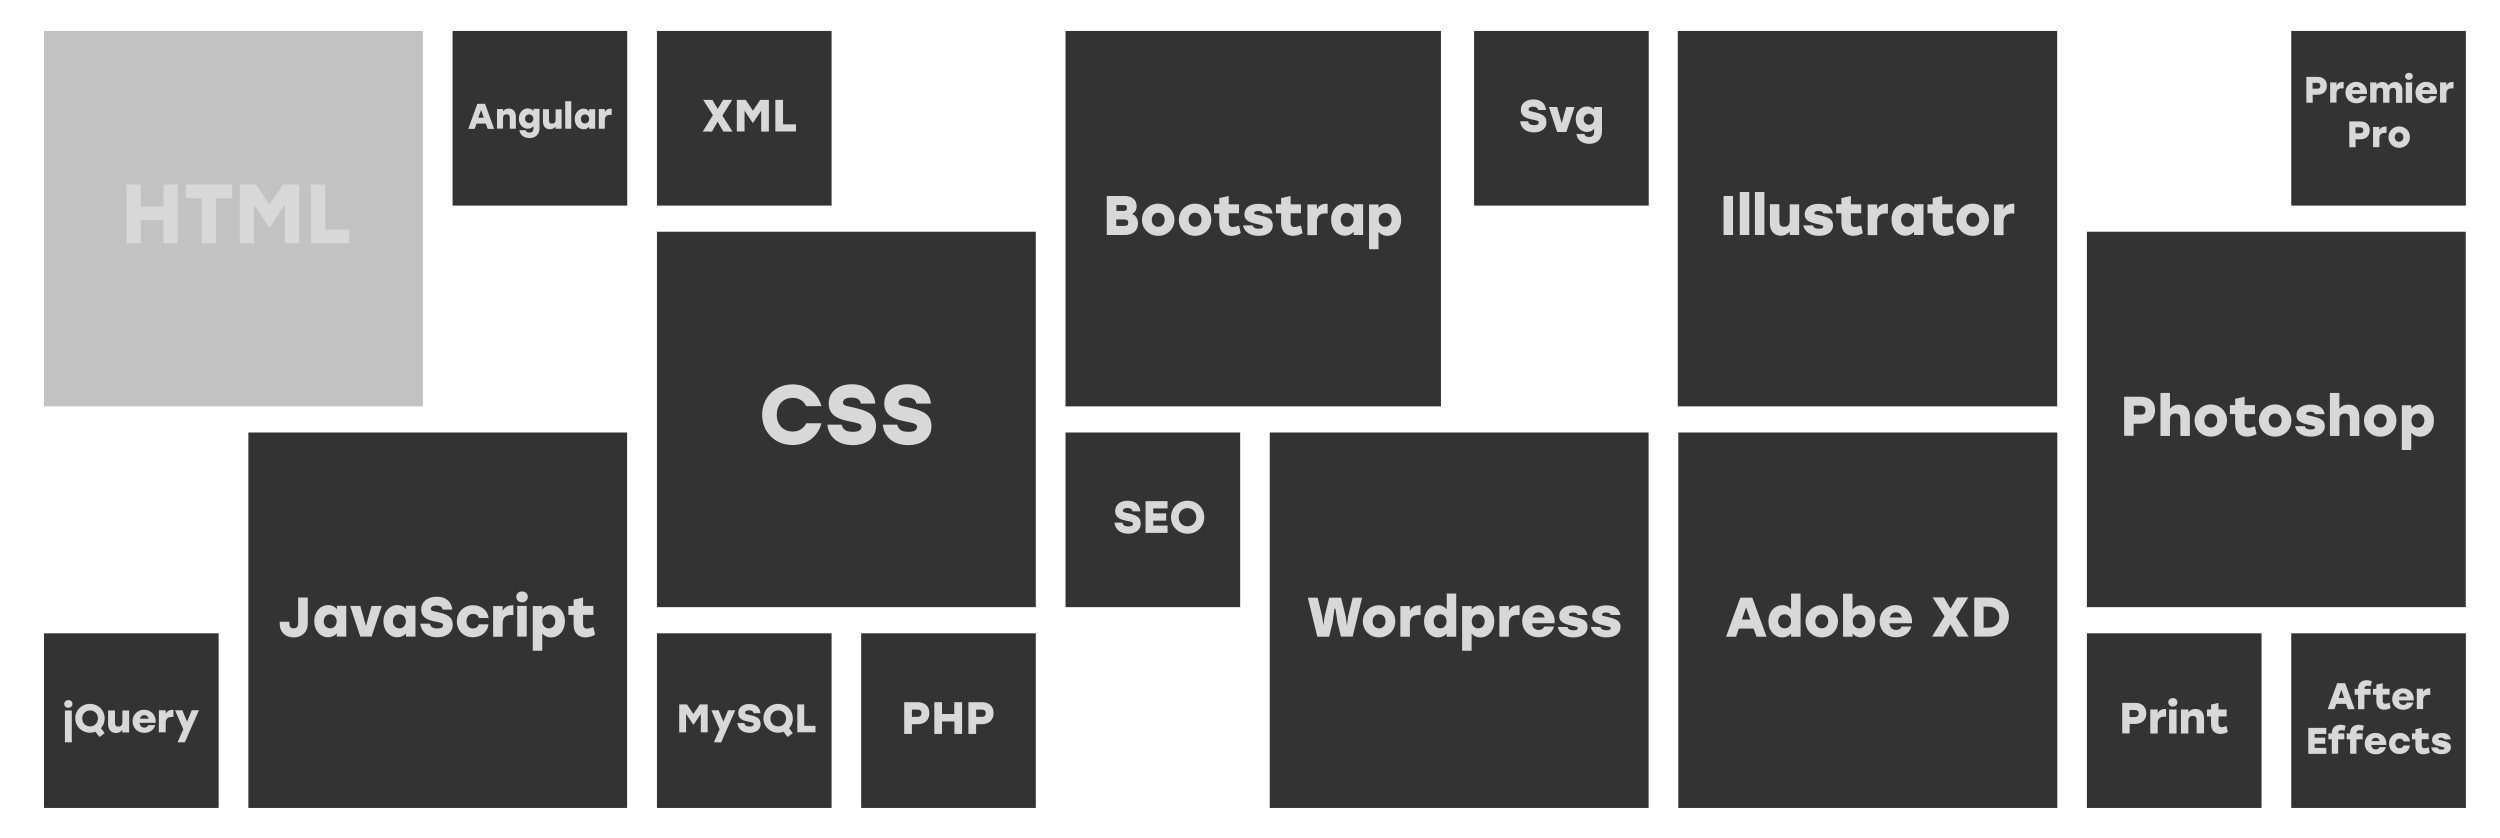 
<svg version="1.1" id="Layer_2" xmlns="http://www.w3.org/2000/svg" xmlns:xlink="http://www.w3.org/1999/xlink" x="0px" y="0px"
	 viewBox="0 0 1817.9 609.5" style="enable-background:new 0 0 1817.9 609.5;" xml:space="preserve">
<style type="text/css">
	.st0{fill:#333333;}
	.st1{fill:#D8D8D8;}
</style>

<g id="html">
	<rect style="opacity:0.3" x="32" y="22.5" class="st0" width="275.5" height="273"/>
    <path class="st1" d="M129.3,134.2v42.7h-10.4v-16.8h-16.5v16.8H92v-42.7h10.4v16h16.5v-16H129.3z"/>
	<path class="st1" d="M168.8,144.1h-11.7v32.8h-10.4v-32.8h-11.6v-9.9h33.7V144.1z"/>
	<path class="st1" d="M217.6,134.2v42.7h-10.4v-28.2L196.4,165h-1l-10.7-16.3v28.2h-10.4v-42.7h11.8l9.8,14.6l9.8-14.6H217.6z"/>
	<path class="st1" d="M253.9,167v9.9h-27.8v-42.7h10.4V167H253.9z"/>
</g>
<g>
	<rect id="jquery" x="32" y="460.5" class="st0" width="127" height="127"/>

</g>
<g>
	<rect id="js" x="180.6" y="314.5" class="st0" width="275.4" height="273"/>
</g>
<g>
	<rect id="css" x="477.7" y="168.5" class="st0" width="275.5" height="273"/>
</g>
<g>
	<rect id="mysql" x="477.7" y="460.5" class="st0" width="127" height="127"/>
</g>
<g>
	<rect id="php" x="626.2" y="460.5" class="st0" width="127" height="127"/>
</g>
<g>
	<rect id="seo" x="774.8" y="314.5" class="st0" width="127" height="127"/>
</g>
<g>
	<rect id="wp" x="923.3" y="314.5" class="st0" width="275.5" height="273"/>
</g>
<g>
	<rect id="xd" x="1220.4" y="314.5" class="st0" width="275.6" height="273"/>
</g>
<g>
	<rect id="ps" x="1517.5" y="168.5" class="st0" width="275.5" height="273"/>
</g>
<g>
	<rect id="print" x="1517.5" y="460.5" class="st0" width="127" height="127"/>
</g>
<g>
	<rect id="ae" x="1666.1" y="460.5" class="st0" width="127" height="127"/>
</g>
<g>
	<rect id="ng" x="329.1" y="22.5" class="st0" width="127" height="127"/>
</g>
<g>
	<rect id="xml" x="477.7" y="22.5" class="st0" width="127" height="127"/>
</g>
<g>
	<rect id="bs" x="774.8" y="22.5" class="st0" width="273" height="273"/>
</g>
<g>
	<rect id="svg" x="1071.9" y="22.5" class="st0" width="127" height="127"/>
</g>
<g>
	<rect id="ai" x="1220" y="22.5" class="st0" width="275.9" height="273"/>
</g>
<g>
	<rect id="pp" x="1666.1" y="22.5" class="st0" width="127" height="127"/>
</g>

<g id="csstext">
	<path class="st1" d="M554.2,301.6c0-12.6,9.4-22.1,22.2-22.1c10.5,0,18.5,6.6,20.9,15.8h-11.1c-1.7-3.7-5.2-6-9.7-6
		c-7.1,0-11.7,5.1-11.7,12.3c0,7.1,4.6,12.2,11.7,12.2c4.5,0,8-2.3,9.7-6h11.1c-2.3,9.3-10.3,15.8-20.9,15.8
		C563.5,323.7,554.2,314.1,554.2,301.6z"/>
	<path class="st1" d="M637,310c0,10.4-9.7,13.7-16.5,13.7c-13.1,0-18.1-7.6-18.9-14.9H612c1,3.5,2.9,5.2,8.3,5.2
		c4.2,0,6.1-1.3,6.1-3.6c0-2.5-2.6-2.7-9.7-4.2c-7-1.5-14.1-4-14.1-12.9c0-9.4,8.4-13.9,16.5-13.9c12.1,0,16.7,6.8,17.4,14.1h-10.5
		c-0.6-2.5-2-4.4-6.9-4.4c-4.7,0-6.1,1.9-6.1,3.7c0,2,2,2.3,6.2,3.2C631.3,298.6,637,301.3,637,310z"/>
	<path class="st1" d="M677.3,310c0,10.4-9.7,13.7-16.5,13.7c-13.1,0-18.1-7.6-18.9-14.9h10.5c1,3.5,2.9,5.2,8.3,5.2
		c4.2,0,6.1-1.3,6.1-3.6c0-2.5-2.6-2.7-9.7-4.2c-7-1.5-14.1-4-14.1-12.9c0-9.4,8.4-13.9,16.5-13.9c12.1,0,16.7,6.8,17.4,14.1h-10.5
		c-0.6-2.5-2-4.4-6.9-4.4c-4.7,0-6.1,1.9-6.1,3.7c0,2,2,2.3,6.2,3.2C671.6,298.6,677.3,301.3,677.3,310z"/>
</g>
<g id="jquerytext">
	<path class="st1" d="M52.7,511.9c0,1.7-1.3,2.8-3,2.8c-1.7,0-3-1.2-3-2.8c0-1.6,1.3-2.8,3-2.8C51.5,509,52.7,510.2,52.7,511.9z
		 M47.2,516.6h5v23.2h-5V516.6z"/>
	<path class="st1" d="M73.4,529.5l2.7,3.6l-3.8,2.8l-2.9-3.8c-1.2,0.5-2.6,0.7-4,0.7c-6,0-10.7-4.6-10.7-10.5s4.6-10.5,10.7-10.5
		c6,0,10.7,4.6,10.7,10.5C76.1,525.2,75.1,527.7,73.4,529.5z M65.5,528.2c3.3,0,5.7-2.4,5.7-5.8s-2.4-5.8-5.7-5.8
		c-3.3,0-5.7,2.4-5.7,5.8S62.2,528.2,65.5,528.2z"/>
	<path class="st1" d="M93.9,516.6v16h-5v-1.8c-1.2,1.5-2.7,2.2-4.6,2.2c-3.5,0-5.7-2.5-5.7-6.4v-10h5v8.9c0,1.7,0.5,2.8,2.5,2.8
		c1.9,0,2.9-1,2.9-3.2v-8.5H93.9z"/>
	<path class="st1" d="M113.2,525.6h-11.7c0.2,2.5,1.8,3.5,3.5,3.5c1.3,0,2.4-0.6,2.8-1.8h5.1c-1.1,3.9-4.5,5.6-7.9,5.6
		c-5.1,0-8.6-3.6-8.6-8.4c0-4.7,3.5-8.4,8.4-8.4C110.2,516.2,113.7,520.4,113.2,525.6z M101.7,522.6h6.4c-0.3-1.5-1.4-2.6-3.1-2.6
		S102.1,521.1,101.7,522.6z"/>
	<path class="st1" d="M126.1,516.3v5.1c-0.3,0-0.5-0.1-1-0.1c-2.3,0-4.6,0.7-4.6,4.3v6.9h-5v-16h5v2.5c1-1.9,2.6-2.8,4.7-2.8
		C125.6,516.2,125.9,516.2,126.1,516.3z"/>
	<path class="st1" d="M144.6,516.6l-10.2,23.2h-5.3l4.2-9.5l-6-13.8h5.3l3.4,8.3l3.4-8.3H144.6z"/>
</g>
<g id="printtext">
	<path class="st1" d="M1560.7,518.7c0,4.9-3.3,7.7-8,7.7h-4.1v6.9h-5.4v-22.2h9.6C1557.4,511.1,1560.7,513.8,1560.7,518.7z
		 M1555.2,518.8c0-1.7-0.9-2.5-2.8-2.5h-3.9v5.1h3.9C1554.3,521.3,1555.2,520.5,1555.2,518.8z"/>
	<path class="st1" d="M1575.1,515.6v5.6c-0.4,0-0.6-0.1-1.1-0.1c-2.5,0-5,0.8-5,4.7v7.6h-5.4v-17.5h5.4v2.7c1.1-2.1,2.9-3.1,5.1-3.1
		C1574.5,515.5,1574.8,515.5,1575.1,515.6z"/>
	<path class="st1" d="M1583.3,510.7c0,1.8-1.4,3.1-3.3,3.1c-1.8,0-3.3-1.3-3.3-3.1c0-1.8,1.4-3.1,3.3-3.1
		C1581.9,507.6,1583.3,508.9,1583.3,510.7z M1577.3,515.9h5.4v17.5h-5.4V515.9z"/>
	<path class="st1" d="M1602.7,522.4v10.9h-5.4v-9.7c0-1.9-0.6-3-2.8-3c-2.1,0-3.2,1-3.2,3.5v9.3h-5.4v-17.5h5.4v2
		c1.3-1.6,2.9-2.4,5.1-2.4C1600.4,515.5,1602.7,518.2,1602.7,522.4z"/>
	<path class="st1" d="M1620,532.2c-1,0.7-3.3,1.5-5.5,1.5c-3.4,0-6.7-2-6.7-7.2V521h-3v-5.1h3v-3.6l5.4-1.2v4.8h5.9v5.1h-5.9v5.3
		c0,1.7,0.9,2.5,2.2,2.5c1,0,2.1-0.4,3.6-0.9L1620,532.2z"/>
</g>
<g id="aetext">
	<path class="st1" d="M1706,511.8h-7.1l-1.4,3.9h-4.9l6.9-18.9h5.8l6.9,18.9h-4.9L1706,511.8z M1704.5,507.5l-2-5.9l-2,5.9H1704.5z"
		/>
	<path class="st1" d="M1719.3,500.9L1719.3,500.9l4.5,0v4.3h-4.5v10.5h-4.6v-10.5h-2.5v-4.3h2.5v-0.3c0-4.4,3.3-6,6.3-6
		c1.2,0,2.7,0.3,3.7,0.7l-0.8,3.7l-0.6-0.2c-0.6-0.2-1.2-0.2-1.7-0.2C1720.1,498.6,1719.3,499.3,1719.3,500.9z"/>
	<path class="st1" d="M1738.4,514.8c-0.8,0.6-2.8,1.3-4.7,1.3c-2.9,0-5.7-1.7-5.7-6.1v-4.8h-2.5v-4.3h2.5v-3.1l4.6-1v4h5v4.3h-5v4.5
		c0,1.4,0.7,2.1,1.9,2.1c0.8,0,1.8-0.3,3.1-0.7L1738.4,514.8z"/>
	<path class="st1" d="M1755.2,509.3h-10.9c0.2,2.3,1.7,3.3,3.3,3.3c1.2,0,2.3-0.6,2.6-1.7h4.7c-1,3.7-4.1,5.2-7.4,5.2
		c-4.8,0-8-3.4-8-7.8c0-4.4,3.2-7.8,7.9-7.8C1752.4,500.6,1755.6,504.4,1755.2,509.3z M1744.4,506.5h5.9c-0.3-1.4-1.3-2.4-2.9-2.4
		S1744.8,505.1,1744.4,506.5z"/>
	<path class="st1" d="M1767.2,500.6v4.7c-0.3,0-0.5-0.1-0.9-0.1c-2.2,0-4.3,0.6-4.3,4v6.4h-4.6v-14.8h4.6v2.3
		c0.9-1.8,2.4-2.6,4.3-2.6C1766.7,500.6,1767,500.6,1767.2,500.6z"/>
	<path class="st1" d="M1683.1,533.6v2.8h7.7v4.4h-7.7v3h8.5v4.4h-13.1v-18.9h13.1v4.4H1683.1z"/>
	<path class="st1" d="M1700.2,533.3L1700.2,533.3l4.5,0v4.3h-4.5v10.5h-4.6v-10.5h-2.5v-4.3h2.5V533c0-4.4,3.3-6,6.3-6
		c1.2,0,2.7,0.3,3.7,0.7l-0.8,3.7l-0.6-0.2c-0.6-0.2-1.2-0.2-1.7-0.2C1701,531,1700.2,531.7,1700.2,533.3z"/>
	<path class="st1" d="M1713.5,533.3L1713.5,533.3l4.5,0v4.3h-4.5v10.5h-4.6v-10.5h-2.5v-4.3h2.5V533c0-4.4,3.3-6,6.3-6
		c1.2,0,2.7,0.3,3.7,0.7l-0.8,3.7l-0.6-0.2c-0.6-0.2-1.2-0.2-1.7-0.2C1714.3,531,1713.5,531.7,1713.5,533.3z"/>
	<path class="st1" d="M1735.2,541.7h-10.9c0.2,2.3,1.7,3.3,3.3,3.3c1.2,0,2.3-0.6,2.6-1.7h4.7c-1,3.7-4.1,5.2-7.4,5.2
		c-4.8,0-8-3.4-8-7.8c0-4.4,3.2-7.8,7.9-7.8C1732.5,533,1735.7,536.8,1735.2,541.7z M1724.5,538.9h5.9c-0.3-1.4-1.3-2.4-2.9-2.4
		C1725.9,536.5,1724.9,537.5,1724.5,538.9z"/>
	<path class="st1" d="M1737.2,540.7c0-4.4,3.3-7.8,7.8-7.8c3.7,0,7,2.2,7.5,6.2h-4.7c-0.4-1.4-1.5-2-2.8-2c-2,0-3.2,1.5-3.2,3.5
		c0,2.1,1.2,3.5,3.1,3.5c1.2,0,2.4-0.6,2.8-2h4.7c-0.5,4.1-3.9,6.2-7.5,6.2C1740.4,548.5,1737.2,545.1,1737.2,540.7z"/>
	<path class="st1" d="M1766.8,547.2c-0.8,0.6-2.8,1.3-4.7,1.3c-2.9,0-5.7-1.7-5.7-6.1v-4.8h-2.5v-4.3h2.5v-3.1l4.6-1v4h5v4.3h-5v4.5
		c0,1.4,0.7,2.1,1.9,2.1c0.8,0,1.8-0.3,3.1-0.7L1766.8,547.2z"/>
	<path class="st1" d="M1767.9,543.5h4.7c0.2,0.8,0.8,1.6,2.9,1.6c1.5,0,2-0.4,2-1c0-0.6-0.5-0.7-3-1.3c-4.3-0.9-6-2.1-6-4.7
		c0-3.2,2.6-5.1,6.9-5.1c4.2,0,6.3,1.8,6.7,4.6h-4.7c-0.2-0.7-0.8-1.2-2.3-1.2c-1.4,0-2,0.4-2,1.1c0,0.5,0.4,0.6,2.2,0.9
		c4.4,1,6.9,1.9,6.9,4.9c0,3.4-3,5.1-6.8,5.1C1771.4,548.5,1768.4,546.6,1767.9,543.5z"/>
</g>
<g id="pptext">
	<path class="st1" d="M1692,62.3c0,4.2-2.8,6.6-6.8,6.6h-3.5v5.8h-4.6V55.9h8.1C1689.2,55.9,1692,58.1,1692,62.3z M1687.3,62.4
		c0-1.4-0.8-2.2-2.4-2.2h-3.3v4.3h3.3C1686.6,64.5,1687.3,63.8,1687.3,62.4z"/>
	<path class="st1" d="M1704.2,59.6v4.7c-0.3,0-0.5-0.1-0.9-0.1c-2.2,0-4.3,0.6-4.3,4v6.4h-4.6V59.9h4.6v2.3c0.9-1.8,2.4-2.6,4.3-2.6
		C1703.8,59.6,1704,59.6,1704.2,59.6z"/>
	<path class="st1" d="M1721.2,68.3h-10.9c0.2,2.3,1.7,3.3,3.3,3.3c1.2,0,2.3-0.6,2.6-1.7h4.7c-1,3.7-4.1,5.2-7.4,5.2
		c-4.8,0-8-3.4-8-7.8c0-4.4,3.2-7.8,7.9-7.8C1718.4,59.6,1721.6,63.4,1721.2,68.3z M1710.4,65.5h5.9c-0.3-1.4-1.3-2.4-2.9-2.4
		S1710.8,64.1,1710.4,65.5z"/>
	<path class="st1" d="M1746.9,65.5v9.3h-4.6v-8.3c0-1.6-0.5-2.6-2.2-2.6c-1.7,0-2.6,0.9-2.6,2.9v7.9h-4.6v-8.3
		c0-1.6-0.5-2.6-2.2-2.6c-1.7,0-2.6,0.9-2.6,2.9v7.9h-4.6V59.9h4.6v1.7c1.1-1.3,2.5-2,4.2-2c2,0,3.6,0.9,4.5,2.6
		c1.1-1.6,2.9-2.6,4.9-2.6C1744.8,59.6,1746.9,61.8,1746.9,65.5z"/>
	<path class="st1" d="M1754.5,55.5c0,1.5-1.2,2.6-2.8,2.6c-1.6,0-2.8-1.1-2.8-2.6c0-1.5,1.2-2.6,2.8-2.6
		C1753.4,52.9,1754.5,54,1754.5,55.5z M1749.4,59.9h4.6v14.8h-4.6V59.9z"/>
	<path class="st1" d="M1772.1,68.3h-10.9c0.2,2.3,1.7,3.3,3.3,3.3c1.2,0,2.3-0.6,2.6-1.7h4.7c-1,3.7-4.1,5.2-7.4,5.2
		c-4.8,0-8-3.4-8-7.8c0-4.4,3.2-7.8,7.9-7.8C1769.3,59.6,1772.5,63.4,1772.1,68.3z M1761.3,65.5h5.9c-0.3-1.4-1.3-2.4-2.9-2.4
		S1761.7,64.1,1761.3,65.5z"/>
	<path class="st1" d="M1784.1,59.6v4.7c-0.3,0-0.5-0.1-0.9-0.1c-2.2,0-4.3,0.6-4.3,4v6.4h-4.6V59.9h4.6v2.3c0.9-1.8,2.4-2.6,4.3-2.6
		C1783.6,59.6,1783.8,59.6,1784.1,59.6z"/>
	<path class="st1" d="M1723.2,94.7c0,4.2-2.8,6.6-6.8,6.6h-3.5v5.8h-4.6V88.3h8.1C1720.3,88.3,1723.2,90.5,1723.2,94.7z
		 M1718.5,94.8c0-1.4-0.8-2.2-2.4-2.2h-3.3v4.3h3.3C1717.7,96.9,1718.5,96.2,1718.5,94.8z"/>
	<path class="st1" d="M1735.4,92v4.7c-0.3,0-0.5-0.1-0.9-0.1c-2.2,0-4.3,0.6-4.3,4v6.4h-4.6V92.3h4.6v2.3c0.9-1.8,2.4-2.6,4.3-2.6
		C1734.9,92,1735.2,92,1735.4,92z"/>
	<path class="st1" d="M1752.4,99.7c0,4.5-3.4,7.8-7.8,7.8c-4.4,0-7.8-3.3-7.8-7.8c0-4.5,3.5-7.8,7.8-7.8S1752.4,95.2,1752.4,99.7z
		 M1741.4,99.7c0,2.1,1.4,3.4,3.1,3.4c1.8,0,3.1-1.3,3.1-3.4c0-2.1-1.4-3.4-3.1-3.4S1741.4,97.7,1741.4,99.7z"/>
</g>
<g id="jstext">
	<path class="st1" d="M223.8,434.5v18.8c0,6.8-4.7,10.2-10.3,10.2c-5.5,0-10.1-3.3-10.1-10.1v-1.3h7v1.1c0,3.2,1.4,3.7,3.1,3.7
		c1.7,0,3.3-0.6,3.3-3.8v-18.6H223.8z"/>
	<path class="st1" d="M251.8,440.6l0,22.3h-6.9v-2.4c-1.4,1.7-3.5,2.9-6.3,2.9c-5.7,0-10.1-4.8-10.1-11.7c0-6.9,4.5-11.7,10.1-11.7
		c2.9,0,5,1.2,6.4,3v-2.5H251.8z M244.8,451.8c0-3.1-2-5.1-4.7-5.1c-2.7,0-4.7,2-4.7,5.1c0,3.1,2.1,5.1,4.7,5.1
		C242.8,456.9,244.8,454.9,244.8,451.8z"/>
	<path class="st1" d="M277.6,440.6l-7.4,22.3H262l-7.4-22.3h7.4l4.1,14.6l4.1-14.6H277.6z"/>
	<path class="st1" d="M302.1,440.6l0,22.3h-6.9v-2.4c-1.4,1.7-3.5,2.9-6.3,2.9c-5.7,0-10.1-4.8-10.1-11.7c0-6.9,4.5-11.7,10.1-11.7
		c2.9,0,5,1.2,6.4,3v-2.5H302.1z M295.1,451.8c0-3.1-2-5.1-4.7-5.1c-2.7,0-4.7,2-4.7,5.1c0,3.1,2.1,5.1,4.7,5.1
		C293.1,456.9,295.1,454.9,295.1,451.8z"/>
	<path class="st1" d="M329.2,454.3c0,6.9-6.4,9.1-11,9.1c-8.7,0-12-5.1-12.6-9.9h7c0.7,2.4,1.9,3.5,5.5,3.5c2.8,0,4.1-0.9,4.1-2.4
		c0-1.7-1.7-1.8-6.5-2.8c-4.7-1-9.4-2.7-9.4-8.6c0-6.3,5.6-9.3,11-9.3c8.1,0,11.1,4.5,11.6,9.4h-7c-0.4-1.7-1.3-3-4.6-3
		c-3.1,0-4,1.3-4,2.5c0,1.3,1.3,1.5,4.1,2.1C325.4,446.7,329.2,448.5,329.2,454.3z"/>
	<path class="st1" d="M332.2,451.8c0-6.6,4.9-11.7,11.8-11.7c5.6,0,10.6,3.4,11.3,9.3h-7.1c-0.5-2.2-2.3-3-4.2-3
		c-3.1,0-4.8,2.2-4.8,5.3c0,3.2,1.8,5.3,4.7,5.3c1.9,0,3.7-0.9,4.2-3h7.1c-0.7,6.2-5.9,9.4-11.3,9.4
		C337.1,463.5,332.2,458.4,332.2,451.8z"/>
	<path class="st1" d="M373.3,440.2v7.1c-0.4,0-0.7-0.1-1.4-0.1c-3.3,0-6.4,1-6.4,6.1v9.7h-6.9v-22.3h6.9v3.5c1.4-2.7,3.7-4,6.5-4
		C372.6,440.1,373,440.1,373.3,440.2z"/>
	<path class="st1" d="M383.8,434c0,2.3-1.8,4-4.2,4c-2.4,0-4.2-1.7-4.2-4c0-2.3,1.8-3.9,4.2-3.9C382.1,430,383.8,431.7,383.8,434z
		 M376.1,440.6h6.9v22.3h-6.9V440.6z"/>
	<path class="st1" d="M410.8,451.8c0,6.9-4.4,11.7-10.1,11.7c-2.9,0-4.9-1.2-6.4-2.9v12.6h-6.9v-32.5h6.9v2.5c1.4-1.8,3.5-3,6.4-3
		C406.3,440.1,410.8,444.8,410.8,451.8z M403.8,451.8c0-3.1-2-5.1-4.7-5.1c-2.7,0-4.7,2-4.7,5.1c0,3.1,2,5.1,4.7,5.1
		C401.7,456.9,403.8,454.9,403.8,451.8z"/>
	<path class="st1" d="M432.7,461.5c-1.3,0.9-4.2,2-7,2c-4.3,0-8.6-2.5-8.6-9.2v-7.2h-3.8v-6.5h3.8V436l6.9-1.5v6.1h7.5v6.5H424v6.8
		c0,2.2,1.1,3.2,2.9,3.2c1.2,0,2.7-0.5,4.6-1.1L432.7,461.5z"/>
</g>
<g id="pstext">
	<path class="st1" d="M1567.1,298.2c0,6.3-4.2,9.9-10.3,9.9h-5.3v8.8h-6.9v-28.4h12.2C1562.9,288.5,1567.1,291.9,1567.1,298.2z
		 M1560.1,298.3c0-2.2-1.2-3.3-3.5-3.3h-5v6.5h5C1558.9,301.6,1560.1,300.5,1560.1,298.3z"/>
	<path class="st1" d="M1592.4,303v14h-6.9v-12.4c0-2.4-0.7-3.9-3.5-3.9c-2.7,0-4.1,1.3-4.1,4.4v11.9h-6.9v-31.3h6.9v11.5
		c1.6-2,3.7-3,6.5-3C1589.4,294.1,1592.4,297.5,1592.4,303z"/>
	<path class="st1" d="M1619.4,305.8c0,6.7-5.2,11.7-11.8,11.7s-11.8-5-11.8-11.7c0-6.7,5.3-11.7,11.8-11.7S1619.4,299,1619.4,305.8z
		 M1602.9,305.8c0,3.1,2.1,5.1,4.7,5.1c2.7,0,4.7-2,4.7-5.1c0-3.1-2-5.1-4.7-5.1C1605,300.6,1602.9,302.7,1602.9,305.8z"/>
	<path class="st1" d="M1640.9,315.5c-1.3,0.9-4.2,2-7,2c-4.3,0-8.6-2.5-8.6-9.2v-7.2h-3.8v-6.5h3.8V290l6.9-1.5v6.1h7.5v6.5h-7.5
		v6.8c0,2.2,1.1,3.2,2.9,3.2c1.2,0,2.7-0.5,4.6-1.1L1640.9,315.5z"/>
	<path class="st1" d="M1666.2,305.8c0,6.7-5.2,11.7-11.8,11.7s-11.8-5-11.8-11.7c0-6.7,5.3-11.7,11.8-11.7S1666.2,299,1666.2,305.8z
		 M1649.7,305.8c0,3.1,2.1,5.1,4.7,5.1c2.7,0,4.7-2,4.7-5.1c0-3.1-2-5.1-4.7-5.1C1651.8,300.6,1649.7,302.7,1649.7,305.8z"/>
	<path class="st1" d="M1668.9,309.9h7c0.3,1.2,1.2,2.4,4.4,2.4c2.3,0,3.1-0.6,3.1-1.5c0-0.9-0.7-1.1-4.5-1.9c-6.4-1.4-9-3.1-9-7
		c0-4.8,3.9-7.7,10.4-7.7c6.3,0,9.4,2.7,10.1,7h-7c-0.3-1.1-1.2-1.8-3.4-1.8c-2,0-3.1,0.6-3.1,1.6c0,0.8,0.7,0.9,3.3,1.4
		c6.7,1.5,10.3,2.8,10.3,7.4c0,5.2-4.5,7.7-10.3,7.7C1674.1,317.5,1669.7,314.6,1668.9,309.9z"/>
	<path class="st1" d="M1715.6,303v14h-6.9v-12.4c0-2.4-0.7-3.9-3.5-3.9c-2.7,0-4.1,1.3-4.1,4.4v11.9h-6.9v-31.3h6.9v11.5
		c1.6-2,3.7-3,6.5-3C1712.6,294.1,1715.6,297.5,1715.6,303z"/>
	<path class="st1" d="M1742.6,305.8c0,6.7-5.2,11.7-11.8,11.7s-11.8-5-11.8-11.7c0-6.7,5.3-11.7,11.8-11.7S1742.6,299,1742.6,305.8z
		 M1726.1,305.8c0,3.1,2.1,5.1,4.7,5.1c2.7,0,4.7-2,4.7-5.1c0-3.1-2-5.1-4.7-5.1C1728.1,300.6,1726.1,302.7,1726.1,305.8z"/>
	<path class="st1" d="M1769.9,305.8c0,6.9-4.4,11.7-10.1,11.7c-2.9,0-4.9-1.2-6.4-2.9v12.6h-6.9v-32.5h6.9v2.5c1.4-1.8,3.5-3,6.4-3
		C1765.4,294.1,1769.9,298.8,1769.9,305.8z M1762.9,305.8c0-3.1-2-5.1-4.7-5.1c-2.7,0-4.7,2-4.7,5.1c0,3.1,2,5.1,4.7,5.1
		C1760.8,310.9,1762.9,308.9,1762.9,305.8z"/>
</g>
<g id="xdtext">
	<path class="st1" d="M1275.1,457.1h-10.7l-2,5.9h-7.3l10.4-28.4h8.7l10.4,28.4h-7.3L1275.1,457.1z M1272.8,450.5l-3.1-8.9l-3.1,8.9
		H1272.8z"/>
	<path class="st1" d="M1309.3,431.7v31.3h-6.9v-2.4c-1.5,1.7-3.5,2.9-6.4,2.9c-5.7,0-10.1-4.8-10.1-11.7c0-6.9,4.5-11.7,10.1-11.7
		c2.9,0,5,1.2,6.4,3v-11.5H1309.3z M1302.4,451.8c0-3.1-2-5.1-4.7-5.1s-4.7,2-4.7,5.1c0,3.1,2.1,5.1,4.7,5.1
		C1300.4,456.9,1302.4,454.9,1302.4,451.8z"/>
	<path class="st1" d="M1336.5,451.8c0,6.7-5.2,11.7-11.8,11.7s-11.8-5-11.8-11.7c0-6.7,5.3-11.7,11.8-11.7S1336.5,445,1336.5,451.8z
		 M1320,451.8c0,3.1,2.1,5.1,4.7,5.1c2.7,0,4.7-2,4.7-5.1c0-3.1-2-5.1-4.7-5.1C1322.1,446.6,1320,448.7,1320,451.8z"/>
	<path class="st1" d="M1363.6,451.8c0,6.9-4.4,11.7-10.1,11.7c-2.9,0-4.9-1.2-6.4-2.9v2.4h-6.9v-31.3h6.9v11.5c1.4-1.8,3.5-3,6.4-3
		C1359.1,440.1,1363.6,444.8,1363.6,451.8z M1356.6,451.8c0-3.1-2-5.1-4.7-5.1c-2.7,0-4.7,2-4.7,5.1c0,3.1,2,5.1,4.7,5.1
		C1354.5,456.9,1356.6,454.9,1356.6,451.8z"/>
	<path class="st1" d="M1390.3,453.2h-16.4c0.3,3.5,2.5,4.9,4.9,4.9c1.9,0,3.4-0.9,4-2.5h7.1c-1.5,5.5-6.2,7.8-11.1,7.8
		c-7.2,0-12-5.1-12-11.7c0-6.6,4.9-11.7,11.8-11.7C1386.1,440.1,1391,445.9,1390.3,453.2z M1374.1,449h8.9c-0.4-2.2-1.9-3.7-4.4-3.7
		S1374.7,446.9,1374.1,449z"/>
	<path class="st1" d="M1423.4,462.9l-5.2-8.9l-5.1,8.9h-8.2l9.1-14.8l-8.7-13.7h8.2l4.8,8.2l4.8-8.2h8.2l-8.9,14.2l9.1,14.3H1423.4z
		"/>
	<path class="st1" d="M1460.8,448.7c0,8.1-6.3,14.2-14.6,14.2h-10.6v-28.4h10.6C1454.5,434.5,1460.8,440.6,1460.8,448.7z
		 M1453.8,448.7c0-4.6-3.1-7.6-7.7-7.6h-3.7v15.3h3.7C1450.7,456.4,1453.8,453.2,1453.8,448.7z"/>
</g>
<g id="wptext">
	<path class="st1" d="M990.5,434.5l-6.9,28.4h-8.5l-2.5-10.3l-1.5-10l-0.7,0l-1.4,10.1l-2.5,10.3h-8.6l-6.9-28.4h7.1l3.3,13.6
		l0.9,6.6l0.9-6.6l3.3-13.6h8.7l3.3,13.6l0.9,6.8l0.9-6.8l3.3-13.6H990.5z"/>
	<path class="st1" d="M1014.6,451.8c0,6.7-5.2,11.7-11.8,11.7s-11.8-5-11.8-11.7c0-6.7,5.3-11.7,11.8-11.7S1014.6,445,1014.6,451.8z
		 M998.1,451.8c0,3.1,2.1,5.1,4.7,5.1c2.7,0,4.7-2,4.7-5.1c0-3.1-2-5.1-4.7-5.1C1000.2,446.6,998.1,448.7,998.1,451.8z"/>
	<path class="st1" d="M1033,440.2v7.1c-0.4,0-0.7-0.1-1.4-0.1c-3.3,0-6.4,1-6.4,6.1v9.7h-6.9v-22.3h6.9v3.5c1.4-2.7,3.7-4,6.5-4
		C1032.3,440.1,1032.7,440.1,1033,440.2z"/>
	<path class="st1" d="M1058.9,431.7v31.3h-6.9v-2.4c-1.5,1.7-3.5,2.9-6.4,2.9c-5.7,0-10.1-4.8-10.1-11.7c0-6.9,4.5-11.7,10.1-11.7
		c2.9,0,5,1.2,6.4,3v-11.5H1058.9z M1051.9,451.8c0-3.1-2-5.1-4.7-5.1s-4.7,2-4.7,5.1c0,3.1,2.1,5.1,4.7,5.1
		C1049.9,456.9,1051.9,454.9,1051.9,451.8z"/>
	<path class="st1" d="M1086.6,451.8c0,6.9-4.4,11.7-10.1,11.7c-2.9,0-4.9-1.2-6.4-2.9v12.6h-6.9v-32.5h6.9v2.5c1.4-1.8,3.5-3,6.4-3
		C1082.1,440.1,1086.6,444.8,1086.6,451.8z M1079.6,451.8c0-3.1-2-5.1-4.7-5.1c-2.7,0-4.7,2-4.7,5.1c0,3.1,2,5.1,4.7,5.1
		C1077.5,456.9,1079.6,454.9,1079.6,451.8z"/>
	<path class="st1" d="M1105,440.2v7.1c-0.4,0-0.7-0.1-1.4-0.1c-3.3,0-6.4,1-6.4,6.1v9.7h-6.9v-22.3h6.9v3.5c1.4-2.7,3.7-4,6.5-4
		C1104.2,440.1,1104.7,440.1,1105,440.2z"/>
	<path class="st1" d="M1130.4,453.2h-16.4c0.3,3.5,2.5,4.9,4.9,4.9c1.9,0,3.4-0.9,4-2.5h7.1c-1.5,5.5-6.2,7.8-11.1,7.8
		c-7.2,0-12-5.1-12-11.7c0-6.6,4.9-11.7,11.8-11.7C1126.3,440.1,1131.1,445.9,1130.4,453.2z M1114.3,449h8.9
		c-0.4-2.2-1.9-3.7-4.4-3.7S1114.9,446.9,1114.3,449z"/>
	<path class="st1" d="M1132.8,455.9h7c0.3,1.2,1.2,2.4,4.4,2.4c2.3,0,3.1-0.6,3.1-1.5c0-0.9-0.7-1.1-4.5-1.9c-6.4-1.4-9-3.1-9-7
		c0-4.8,3.9-7.7,10.4-7.7c6.3,0,9.4,2.7,10.1,7h-7c-0.3-1.1-1.2-1.8-3.4-1.8c-2,0-3.1,0.6-3.1,1.6c0,0.8,0.7,0.9,3.3,1.4
		c6.7,1.5,10.3,2.8,10.3,7.4c0,5.2-4.5,7.7-10.3,7.7C1138,463.5,1133.6,460.6,1132.8,455.9z"/>
	<path class="st1" d="M1156.8,455.9h7c0.3,1.2,1.2,2.4,4.4,2.4c2.3,0,3.1-0.6,3.1-1.5c0-0.9-0.7-1.1-4.5-1.9c-6.4-1.4-9-3.1-9-7
		c0-4.8,3.9-7.7,10.4-7.7c6.3,0,9.4,2.7,10.1,7h-7c-0.3-1.1-1.2-1.8-3.4-1.8c-2,0-3.1,0.6-3.1,1.6c0,0.8,0.7,0.9,3.3,1.4
		c6.7,1.5,10.3,2.8,10.3,7.4c0,5.2-4.5,7.7-10.3,7.7C1162.1,463.5,1157.7,460.6,1156.8,455.9z"/>
</g>
<g id="aitext">
	<path class="st1" d="M1253.3,142.5h6.9v28.4h-6.9V142.5z"/>
	<path class="st1" d="M1265.1,139.6h6.9v31.3h-6.9V139.6z"/>
	<path class="st1" d="M1276.1,139.6h6.9v31.3h-6.9V139.6z"/>
	<path class="st1" d="M1308.3,148.6v22.3h-6.9v-2.6c-1.6,2-3.7,3.1-6.4,3.1c-4.9,0-8-3.5-8-8.9v-14h6.9V161c0,2.4,0.7,3.9,3.5,3.9
		c2.7,0,4-1.3,4-4.4v-11.9H1308.3z"/>
	<path class="st1" d="M1311.3,163.9h7c0.3,1.2,1.2,2.4,4.4,2.4c2.3,0,3.1-0.6,3.1-1.5c0-0.9-0.7-1.1-4.5-1.9c-6.4-1.4-9-3.1-9-7
		c0-4.8,3.9-7.7,10.4-7.7c6.3,0,9.4,2.7,10.1,7h-7c-0.3-1.1-1.2-1.8-3.4-1.8c-2,0-3.1,0.6-3.1,1.6c0,0.8,0.7,0.9,3.3,1.4
		c6.7,1.5,10.3,2.8,10.3,7.4c0,5.2-4.5,7.7-10.3,7.7C1316.6,171.5,1312.2,168.6,1311.3,163.9z"/>
	<path class="st1" d="M1354.6,169.5c-1.3,0.9-4.2,2-7,2c-4.3,0-8.6-2.5-8.6-9.2v-7.2h-3.8v-6.5h3.8V144l6.9-1.5v6.1h7.5v6.5h-7.5
		v6.8c0,2.2,1.1,3.2,2.9,3.2c1.2,0,2.7-0.5,4.6-1.1L1354.6,169.5z"/>
	<path class="st1" d="M1372.8,148.2v7.1c-0.4,0-0.7-0.1-1.4-0.1c-3.3,0-6.4,1-6.4,6.1v9.7h-6.9v-22.3h6.9v3.5c1.4-2.7,3.7-4,6.5-4
		C1372.1,148.1,1372.5,148.1,1372.8,148.2z"/>
	<path class="st1" d="M1398.7,148.6l0,22.3h-6.9v-2.4c-1.4,1.7-3.5,2.9-6.3,2.9c-5.7,0-10.1-4.8-10.1-11.7c0-6.9,4.5-11.7,10.1-11.7
		c2.9,0,5,1.2,6.4,3v-2.5H1398.7z M1391.8,159.8c0-3.1-2-5.1-4.7-5.1c-2.7,0-4.7,2-4.7,5.1c0,3.1,2.1,5.1,4.7,5.1
		C1389.7,164.9,1391.8,162.9,1391.8,159.8z"/>
	<path class="st1" d="M1421,169.5c-1.3,0.9-4.2,2-7,2c-4.3,0-8.6-2.5-8.6-9.2v-7.2h-3.8v-6.5h3.8V144l6.9-1.5v6.1h7.5v6.5h-7.5v6.8
		c0,2.2,1.1,3.2,2.9,3.2c1.2,0,2.7-0.5,4.6-1.1L1421,169.5z"/>
	<path class="st1" d="M1446.3,159.8c0,6.7-5.2,11.7-11.8,11.7s-11.8-5-11.8-11.7c0-6.7,5.3-11.7,11.8-11.7S1446.3,153,1446.3,159.8z
		 M1429.8,159.8c0,3.1,2.1,5.1,4.7,5.1c2.7,0,4.7-2,4.7-5.1c0-3.1-2-5.1-4.7-5.1C1431.9,154.6,1429.8,156.7,1429.8,159.8z"/>
	<path class="st1" d="M1464.7,148.2v7.1c-0.4,0-0.7-0.1-1.4-0.1c-3.3,0-6.4,1-6.4,6.1v9.7h-6.9v-22.3h6.9v3.5c1.4-2.7,3.7-4,6.5-4
		C1464,148.1,1464.4,148.1,1464.7,148.2z"/>
</g>
<g id="bstext">
	<path class="st1" d="M827.5,162.6c0,5.4-4,8.3-9.8,8.3h-12.9v-28.4h12.9c5,0,8.8,2.4,8.8,7.5c0,2.8-1.2,4.4-3.3,5.6
		C826.1,156.6,827.5,159.4,827.5,162.6z M816.8,149.1h-5v4.3h5.3c1.6,0,2.4-0.7,2.4-2.2C819.5,149.4,818.4,149.1,816.8,149.1z
		 M820.4,162c0-1.6-0.6-2.4-2.9-2.4h-5.8v4.7h5.8C819.9,164.3,820.4,163.5,820.4,162z"/>
	<path class="st1" d="M854,159.8c0,6.7-5.2,11.7-11.8,11.7s-11.8-5-11.8-11.7c0-6.7,5.3-11.7,11.8-11.7S854,153,854,159.8z
		 M837.5,159.8c0,3.1,2.1,5.1,4.7,5.1c2.7,0,4.7-2,4.7-5.1c0-3.1-2-5.1-4.7-5.1C839.6,154.6,837.5,156.7,837.5,159.8z"/>
	<path class="st1" d="M880.8,159.8c0,6.7-5.2,11.7-11.8,11.7s-11.8-5-11.8-11.7c0-6.7,5.3-11.7,11.8-11.7S880.8,153,880.8,159.8z
		 M864.3,159.8c0,3.1,2.1,5.1,4.7,5.1c2.7,0,4.7-2,4.7-5.1c0-3.1-2-5.1-4.7-5.1C866.3,154.6,864.3,156.7,864.3,159.8z"/>
	<path class="st1" d="M902.2,169.5c-1.3,0.9-4.2,2-7,2c-4.3,0-8.6-2.5-8.6-9.2v-7.2h-3.8v-6.5h3.8V144l6.9-1.5v6.1h7.5v6.5h-7.5v6.8
		c0,2.2,1.1,3.2,2.9,3.2c1.2,0,2.7-0.5,4.6-1.1L902.2,169.5z"/>
	<path class="st1" d="M903.9,163.9h7c0.3,1.2,1.2,2.4,4.4,2.4c2.3,0,3.1-0.6,3.1-1.5c0-0.9-0.7-1.1-4.5-1.9c-6.4-1.4-9-3.1-9-7
		c0-4.8,3.9-7.7,10.4-7.7c6.3,0,9.4,2.7,10.1,7h-7c-0.3-1.1-1.2-1.8-3.4-1.8c-2,0-3.1,0.6-3.1,1.6c0,0.8,0.7,0.9,3.3,1.4
		c6.7,1.5,10.3,2.8,10.3,7.4c0,5.2-4.5,7.7-10.3,7.7C909.1,171.5,904.7,168.6,903.9,163.9z"/>
	<path class="st1" d="M947.2,169.5c-1.3,0.9-4.2,2-7,2c-4.3,0-8.6-2.5-8.6-9.2v-7.2h-3.8v-6.5h3.8V144l6.9-1.5v6.1h7.5v6.5h-7.5v6.8
		c0,2.2,1.1,3.2,2.9,3.2c1.2,0,2.7-0.5,4.6-1.1L947.2,169.5z"/>
	<path class="st1" d="M965.4,148.2v7.1c-0.4,0-0.7-0.1-1.4-0.1c-3.3,0-6.4,1-6.4,6.1v9.7h-6.9v-22.3h6.9v3.5c1.4-2.7,3.7-4,6.5-4
		C964.6,148.1,965,148.1,965.4,148.2z"/>
	<path class="st1" d="M991.2,148.6l0,22.3h-6.9v-2.4c-1.4,1.7-3.5,2.9-6.3,2.9c-5.7,0-10.1-4.8-10.1-11.7c0-6.9,4.5-11.7,10.1-11.7
		c2.9,0,5,1.2,6.4,3v-2.5H991.2z M984.3,159.8c0-3.1-2-5.1-4.7-5.1c-2.7,0-4.7,2-4.7,5.1c0,3.1,2.1,5.1,4.7,5.1
		C982.2,164.9,984.3,162.9,984.3,159.8z"/>
	<path class="st1" d="M1018.9,159.8c0,6.9-4.4,11.7-10.1,11.7c-2.9,0-4.9-1.2-6.4-2.9v12.6h-6.9v-32.5h6.9v2.5c1.4-1.8,3.5-3,6.4-3
		C1014.4,148.1,1018.9,152.8,1018.9,159.8z M1011.9,159.8c0-3.1-2-5.1-4.7-5.1c-2.7,0-4.7,2-4.7,5.1c0,3.1,2,5.1,4.7,5.1
		C1009.8,164.9,1011.9,162.9,1011.9,159.8z"/>
</g>
<g id="svgtext">
	<path class="st1" d="M1124.5,88.9c0,5.6-5.2,7.4-8.9,7.4c-7.1,0-9.8-4.1-10.2-8.1h5.7c0.5,1.9,1.6,2.8,4.5,2.8
		c2.3,0,3.3-0.7,3.3-1.9c0-1.4-1.4-1.5-5.3-2.3c-3.8-0.8-7.7-2.2-7.7-7c0-5.1,4.5-7.5,8.9-7.5c6.6,0,9,3.7,9.4,7.7h-5.7
		c-0.3-1.4-1.1-2.4-3.7-2.4c-2.5,0-3.3,1-3.3,2c0,1.1,1.1,1.2,3.3,1.7C1121.4,82.8,1124.5,84.2,1124.5,88.9z"/>
	<path class="st1" d="M1145,77.8l-6,18.2h-6.7l-6-18.2h6l3.3,11.8l3.3-11.8H1145z"/>
	<path class="st1" d="M1164.9,77.8v17.9c0,5.4-3.6,8.9-9.2,8.9c-4.4,0-8.8-2.2-9.4-7.2h5.8c0.4,1.8,1.9,2.2,3.4,2.2
		c2.5,0,3.7-1.2,3.7-3.8v-2.2c-1.2,1.4-2.8,2.4-5.2,2.4c-4.6,0-8.2-3.9-8.2-9.3c0-5.5,3.6-9.3,8.2-9.3c2.3,0,4,1,5.2,2.4v-2H1164.9z
		 M1159.2,86.7c0-2.3-1.7-4-3.8-4c-2.2,0-3.8,1.7-3.8,4c0,2.4,1.7,4,3.8,4C1157.6,90.7,1159.2,89.1,1159.2,86.7z"/>
</g>
<g id="seotext">
	<path class="st1" d="M829.5,380.7c0,5.6-5.2,7.4-8.9,7.4c-7.1,0-9.8-4.1-10.2-8.1h5.7c0.5,1.9,1.6,2.8,4.5,2.8
		c2.3,0,3.3-0.7,3.3-1.9c0-1.4-1.4-1.5-5.3-2.3c-3.8-0.8-7.7-2.2-7.7-7c0-5.1,4.5-7.5,8.9-7.5c6.6,0,9,3.7,9.4,7.7h-5.7
		c-0.3-1.4-1.1-2.4-3.7-2.4c-2.5,0-3.3,1-3.3,2c0,1.1,1.1,1.2,3.3,1.7C826.4,374.5,829.5,376,829.5,380.7z"/>
	<path class="st1" d="M838.6,369.9v3.4h9.4v5.3h-9.4v3.6H849v5.3h-16v-23.1h16v5.3H838.6z"/>
	<path class="st1" d="M875.7,376.1c0,6.8-5.3,12-12.1,12s-12.1-5.2-12.1-12s5.3-12,12.1-12S875.7,369.3,875.7,376.1z M857.1,376.1
		c0,3.9,2.7,6.6,6.4,6.6s6.4-2.8,6.4-6.6s-2.7-6.6-6.4-6.6S857.1,372.3,857.1,376.1z"/>
</g>
<g id="phptext">
	<path class="st1" d="M675.8,518.5c0,5.1-3.4,8.1-8.4,8.1h-4.3v7.1h-5.6v-23.1h9.9C672.3,510.6,675.8,513.4,675.8,518.5z
		 M670.1,518.6c0-1.7-1-2.6-2.9-2.6h-4.1v5.3h4.1C669.1,521.2,670.1,520.3,670.1,518.6z"/>
	<path class="st1" d="M699.6,510.6v23.1H694v-9.1H685v9.1h-5.6v-23.1h5.6v8.6h8.9v-8.6H699.6z"/>
	<path class="st1" d="M722.5,518.5c0,5.1-3.4,8.1-8.4,8.1h-4.3v7.1h-5.6v-23.1h9.9C719.1,510.6,722.5,513.4,722.5,518.5z
		 M716.8,518.6c0-1.7-1-2.6-2.9-2.6h-4.1v5.3h4.1C715.9,521.2,716.8,520.3,716.8,518.6z"/>
</g>
<g id="mysqltext">
	<path class="st1" d="M514.6,512.2v20.3h-5v-13.4l-5.1,7.7h-0.5l-5.1-7.7v13.4h-5v-20.3h5.6l4.7,7l4.7-7H514.6z"/>
	<path class="st1" d="M534.6,516.6l-10.2,23.2h-5.3l4.2-9.5l-6-13.8h5.3l3.4,8.3l3.4-8.3H534.6z"/>
	<path class="st1" d="M553.1,526.4c0,5-4.6,6.5-7.9,6.5c-6.2,0-8.6-3.6-9-7.1h5c0.5,1.7,1.4,2.5,4,2.5c2,0,2.9-0.6,2.9-1.7
		c0-1.2-1.2-1.3-4.6-2c-3.3-0.7-6.7-1.9-6.7-6.1c0-4.5,4-6.6,7.9-6.6c5.8,0,8,3.2,8.3,6.7h-5c-0.3-1.2-1-2.1-3.3-2.1
		c-2.2,0-2.9,0.9-2.9,1.8c0,1,0.9,1.1,2.9,1.5C550.3,521,553.1,522.2,553.1,526.4z"/>
	<path class="st1" d="M573.8,529.5l2.7,3.6l-3.8,2.8l-2.9-3.8c-1.2,0.5-2.6,0.7-4,0.7c-6,0-10.7-4.6-10.7-10.5s4.6-10.5,10.7-10.5
		c6,0,10.7,4.6,10.7,10.5C576.6,525.2,575.5,527.7,573.8,529.5z M565.9,528.2c3.3,0,5.7-2.4,5.7-5.8s-2.4-5.8-5.7-5.8
		s-5.7,2.4-5.7,5.8S562.6,528.2,565.9,528.2z"/>
	<path class="st1" d="M593,527.8v4.7h-13.2v-20.3h5v15.6H593z"/>
</g>
<g id="xmltext">
	<path class="st1" d="M526,95.7l-4.2-7.2l-4.1,7.2H511l7.4-12l-7.1-11.1h6.7l3.9,6.6l3.9-6.6h6.7l-7.2,11.5l7.4,11.6H526z"/>
	<path class="st1" d="M559.1,72.6v23.1h-5.6V80.4l-5.8,8.8h-0.5l-5.8-8.8v15.2h-5.6V72.6h6.4l5.3,7.9l5.3-7.9H559.1z"/>
	<path class="st1" d="M578.8,90.3v5.3h-15V72.6h5.6v17.8H578.8z"/>
</g>
<g id="ngtext">
	<path class="st1" d="M353.3,89.9h-6.8l-1.3,3.8h-4.7l6.6-18.2h5.6l6.6,18.2h-4.7L353.3,89.9z M351.8,85.6l-2-5.7l-2,5.7H351.8z"/>
	<path class="st1" d="M375.1,84.7v8.9h-4.4v-8c0-1.6-0.5-2.5-2.3-2.5c-1.7,0-2.6,0.9-2.6,2.8v7.6h-4.4V79.3h4.4v1.6
		c1-1.3,2.4-2,4.2-2C373.1,79,375.1,81.2,375.1,84.7z"/>
	<path class="st1" d="M392.3,79.3v14.1c0,4.2-2.8,7-7.2,7c-3.5,0-6.9-1.7-7.4-5.7h4.6c0.3,1.4,1.5,1.7,2.7,1.7c1.9,0,2.9-0.9,2.9-3
		v-1.7c-0.9,1.1-2.2,1.9-4.1,1.9c-3.7,0-6.5-3.1-6.5-7.4c0-4.3,2.9-7.4,6.5-7.4c1.8,0,3.2,0.8,4.1,1.9v-1.6H392.3z M387.8,86.3
		c0-1.8-1.3-3.1-3-3.1c-1.7,0-3,1.3-3,3.1c0,1.9,1.3,3.1,3,3.1C386.5,89.5,387.8,88.2,387.8,86.3z"/>
	<path class="st1" d="M408.4,79.3v14.3H404V92c-1,1.3-2.4,2-4.1,2c-3.2,0-5.1-2.2-5.1-5.7v-8.9h4.4v8c0,1.6,0.5,2.5,2.2,2.5
		c1.7,0,2.6-0.9,2.6-2.8v-7.6H408.4z"/>
	<path class="st1" d="M411,73.6h4.4v20H411V73.6z"/>
	<path class="st1" d="M432.8,79.3l0,14.3h-4.4v-1.5c-0.9,1.1-2.2,1.9-4,1.9c-3.7,0-6.5-3.1-6.5-7.5c0-4.4,2.9-7.5,6.4-7.5
		c1.8,0,3.2,0.8,4.1,2v-1.6H432.8z M428.4,86.5c0-2-1.3-3.3-3-3.3c-1.7,0-3,1.3-3,3.3c0,2,1.3,3.3,3,3.3
		C427.1,89.7,428.4,88.5,428.4,86.5z"/>
	<path class="st1" d="M444.8,79.1v4.5c-0.3,0-0.5-0.1-0.9-0.1c-2.1,0-4.1,0.6-4.1,3.9v6.2h-4.4V79.3h4.4v2.2
		c0.9-1.7,2.3-2.5,4.2-2.5C444.4,79,444.6,79,444.8,79.1z"/>
</g>
</svg>


